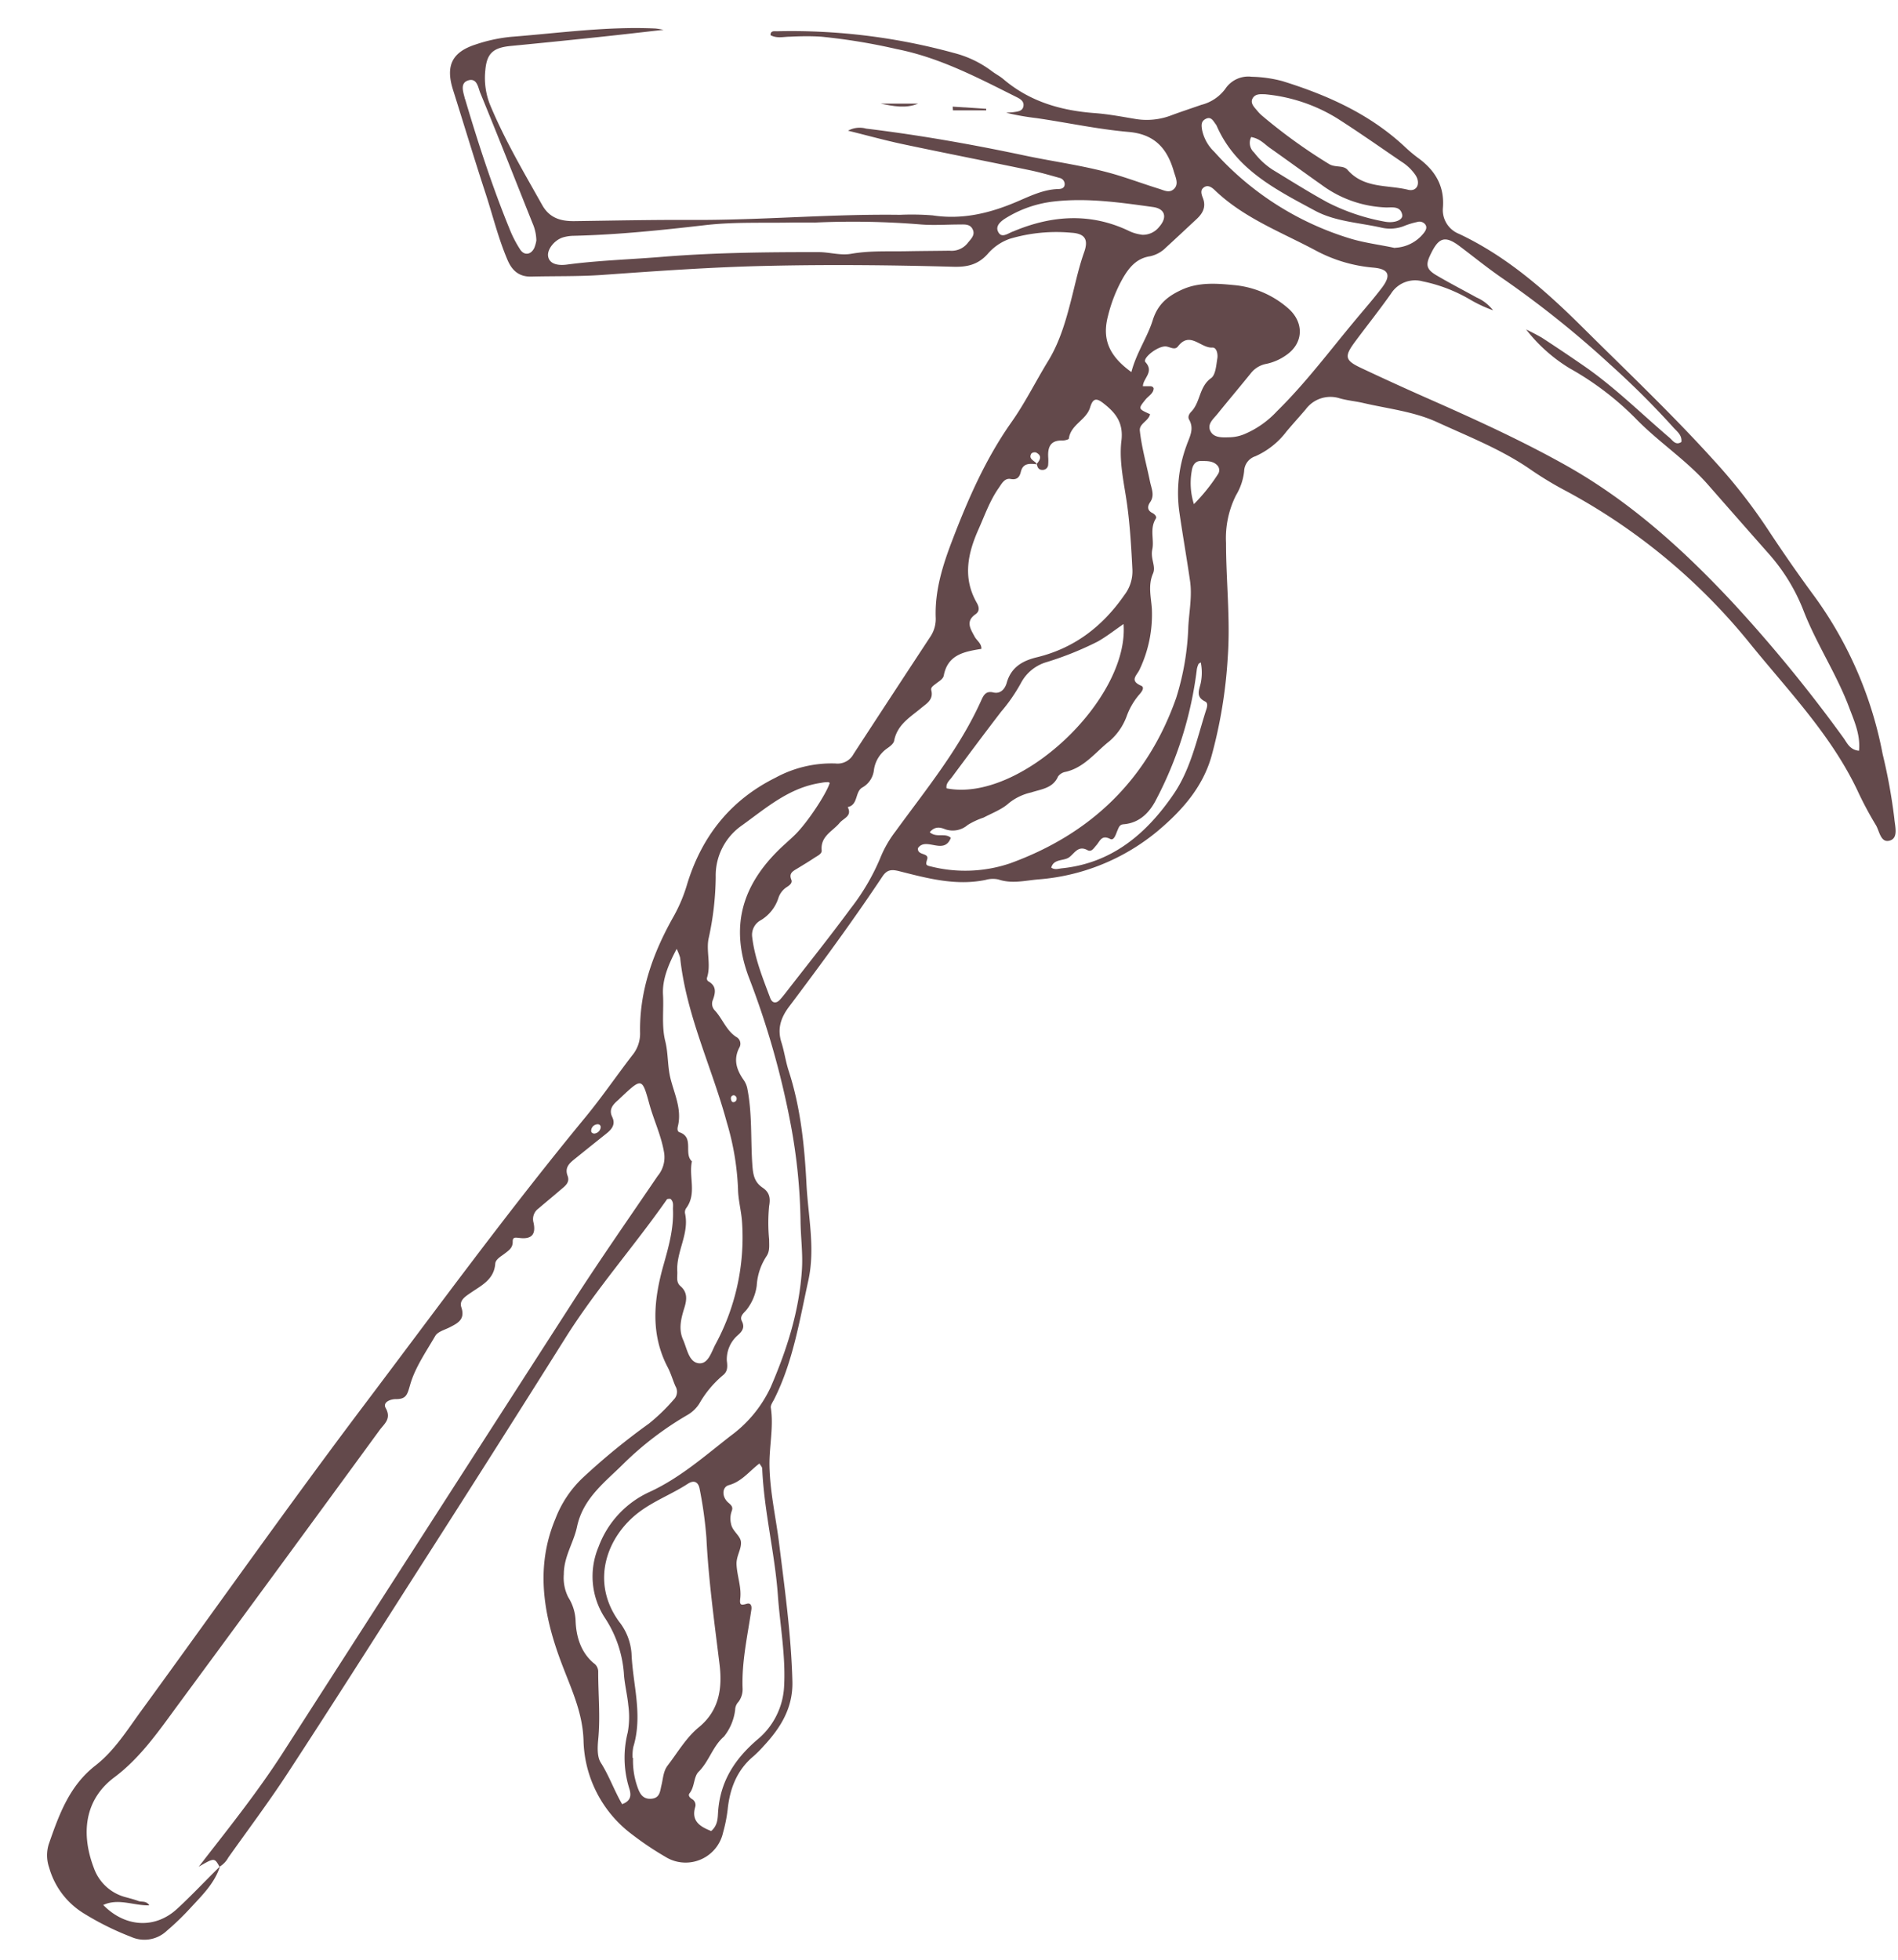 <svg xmlns="http://www.w3.org/2000/svg" viewBox="0 0 371 383"><defs><style>.a{fill:#63494b;}</style></defs><title>Unbenannt-4</title><path class="a" d="M43,364.73c-1.09,3.42-3.66,5.81-6,8.37a51.11,51.11,0,0,1-4.38,4.2,6.36,6.36,0,0,1-7,1.2,55.46,55.46,0,0,1-9.26-4.6A15.35,15.35,0,0,1,9.62,365a7.39,7.39,0,0,1-.1-4.58c2-5.74,4-11.42,9.14-15.41,3.69-2.87,6.19-6.9,8.92-10.65,14.58-20,28.87-40.28,43.79-60.05,14.2-18.82,28.12-37.87,43.13-56.07,3.17-3.86,6-8,9.08-12a6.67,6.67,0,0,0,1.54-4.28c-.19-8.36,2.59-15.9,6.62-23a30.35,30.35,0,0,0,2.59-6.23c2.87-9.33,8.47-16.4,17.31-20.78a22.86,22.86,0,0,1,11.68-2.75,3.53,3.53,0,0,0,3.52-1.85q7.51-11.52,15.06-23a6.21,6.21,0,0,0,1-3.72c-.17-5.24,1.36-10.12,3.19-14.91,3.1-8.13,6.57-16.07,11.64-23.25,2.67-3.78,4.74-8,7.16-11.94s3.64-8.52,4.76-13c.69-2.77,1.31-5.55,2.27-8.25.88-2.49.15-3.64-2.52-3.8a31.94,31.94,0,0,0-12,1.18,10.1,10.1,0,0,0-4.37,3c-1.87,2.07-4,2.55-6.71,2.47-12-.33-24.06-.45-36.09-.18-10.83.23-21.63,1-32.44,1.77-4.63.33-9.28.21-13.93.33-2.34.06-3.73-1.11-4.63-3.19C97.37,46.53,96.3,42,94.85,37.6c-2.18-6.67-4.2-13.39-6.31-20.08-1.46-4.66-.21-7.33,4.44-8.83a30.85,30.85,0,0,1,7-1.5c9.37-.73,18.71-2.06,28.15-1.62a15.77,15.77,0,0,1,1.57.26c-4.64.52-8.74,1-12.84,1.43q-8.52.9-17,1.72c-3.47.33-4.72,1.44-5,4.81a14.15,14.15,0,0,0,.92,6.66c2.84,6.84,6.6,13.2,10.21,19.63,1.44,2.56,3.67,3.17,6.33,3.13,7.62-.1,15.24-.27,22.87-.23,13.58.07,27.13-1.19,40.71-1a50.93,50.93,0,0,1,6.42.11c5.89.9,11.35-.47,16.67-2.77,2.52-1.08,5-2.28,7.8-2.38.59,0,1.26-.11,1.32-.89a1.25,1.25,0,0,0-1-1.28c-1.95-.55-3.9-1.11-5.87-1.52-8.27-1.72-16.56-3.34-24.82-5.09-3.43-.73-6.82-1.67-10.66-2.62a4.72,4.72,0,0,1,3.53-.41c10.4,1.26,20.7,3.08,30.95,5.25,6.16,1.31,12.44,2.07,18.48,3.94,2.62.81,5.19,1.75,7.8,2.56,1,.3,2.07.95,3,0s.26-2.23-.06-3.33c-1.28-4.48-3.7-7.33-8.87-7.77-6-.52-12-1.83-18-2.7a49.57,49.57,0,0,1-5.92-1.05c.76-.06,1.2-.07,1.64-.14.71-.1,1.49-.21,1.71-1,.27-1-.51-1.52-1.26-1.89-7.56-3.78-15.05-7.74-23.45-9.4a117.36,117.36,0,0,0-14.78-2.43c-2-.13-4-.1-6.07,0-1.27,0-2.6.39-3.85-.3,0-.94.78-.75,1.28-.76a120,120,0,0,1,34.6,4.25,20.89,20.89,0,0,1,7.36,3.53c.75.58,1.62,1,2.34,1.63,5.13,4.34,11.19,6.09,17.77,6.58,2.72.2,5.42.72,8.12,1.17a13.41,13.41,0,0,0,7-.78c1.9-.7,3.82-1.33,5.74-2a8.36,8.36,0,0,0,4.67-3.1A5.39,5.39,0,0,1,244.67,15a25.33,25.33,0,0,1,6,.85c8.72,2.71,16.94,6.37,23.75,12.67a29.9,29.9,0,0,0,2.72,2.31c3.33,2.39,5.22,5.45,4.91,9.7a5,5,0,0,0,3.12,5.16c9.43,4.44,17.06,11.2,24.36,18.46,8.62,8.56,17.44,16.91,25.59,25.94a108.79,108.79,0,0,1,10.33,13.2c2.95,4.48,6,8.89,9.18,13.2A76.69,76.69,0,0,1,368,147.37,108.65,108.65,0,0,1,370.29,160c.12,1.48.79,3.68-.79,4.23-1.89.66-2.1-1.8-2.83-3a69.55,69.55,0,0,1-3.68-6.93c-5.27-11-13.77-19.66-21.29-29a118,118,0,0,0-35.92-29.53,67.41,67.41,0,0,1-6.41-3.88c-5.72-4-12.17-6.51-18.43-9.38-4.57-2.1-9.62-2.63-14.48-3.76-1.51-.35-3.07-.48-4.56-.9A6,6,0,0,0,255.22,80c-1.24,1.45-2.52,2.86-3.75,4.32a15.56,15.56,0,0,1-6.08,4.84,3.18,3.18,0,0,0-2.2,2.94,11.52,11.52,0,0,1-1.59,4.69,18.67,18.67,0,0,0-1.95,9.29c0,7.49.88,15,.33,22.46a93.4,93.4,0,0,1-3.19,19.3c-1.76,6.13-5.86,10.65-10.49,14.55a41.47,41.47,0,0,1-23.44,9.47c-2.6.24-5.12.88-7.72,0a5.08,5.08,0,0,0-2.48.09c-5.8,1.2-11.35-.3-16.87-1.7-1.53-.39-2.4-.3-3.28,1-5.81,8.72-12,17.14-18.32,25.54-1.61,2.17-2.28,4.31-1.44,6.93.57,1.81.82,3.73,1.41,5.53,2.34,7.2,3.1,14.69,3.48,22.14.32,6.26,1.75,12.55.36,18.86-1.73,7.88-3,15.9-6.68,23.2-.27.53-.72,1.14-.65,1.64.58,3.78-.32,7.52-.26,11.31.09,5.16,1.25,10.12,1.88,15.18,1.11,9,2.36,17.9,2.6,27,.13,5.19-2.32,9.09-5.65,12.66a22.64,22.64,0,0,1-2,2c-3.22,2.7-4.58,6.33-5,10.33a29.17,29.17,0,0,1-.9,4.54,7.5,7.5,0,0,1-8.94,5.7,7.39,7.39,0,0,1-2.33-.95,60.41,60.41,0,0,1-6.5-4.36,23.62,23.62,0,0,1-9.51-18.4c-.17-5.34-2.28-9.8-4.11-14.59-3.59-9.33-5.5-18.95-1.36-28.77a21.62,21.62,0,0,1,5.32-7.95,130.94,130.94,0,0,1,12.92-10.58,37.37,37.37,0,0,0,4.87-4.71,2.13,2.13,0,0,0,.32-2.62c-.52-1.2-.88-2.49-1.48-3.64-3.46-6.59-2.75-13.32-.82-20.12,1-3.55,2-7.11,1.82-10.85,0-.68.17-1.44-.5-2-.23,0-.58,0-.66.09-6.41,9.17-13.87,17.57-19.84,27.07q-14.73,23.44-29.68,46.75c-8.2,12.85-16.38,25.71-24.72,38.47-3.65,5.57-7.66,10.92-11.52,16.36a4.64,4.64,0,0,1-1.71,1.78c-1-1.77-1-1.77-4.06,0,.57-.73.84-1.07,1.1-1.42,5.34-6.86,10.74-13.67,15.44-21q28.27-44,56.6-88c5.36-8.3,11-16.39,16.57-24.57a5.69,5.69,0,0,0,1.25-4.55c-.55-3.33-2-6.3-2.88-9.49-1.41-5.15-1.47-5.14-5.5-1.36-.26.24-.51.5-.78.73-.95.84-1.63,1.76-1,3.1.75,1.52-.08,2.47-1.18,3.34q-2.94,2.34-5.85,4.69c-1.11.9-2.34,1.74-1.67,3.52.49,1.3-.5,2-1.3,2.67-1.44,1.25-2.92,2.45-4.36,3.69a2.55,2.55,0,0,0-1,2.79c.5,2.28-.36,3.27-2.68,3-.9-.09-1.42-.24-1.39.76,0,1.18-.77,1.66-1.51,2.24s-1.83,1.14-1.9,2c-.24,3.15-2.71,4.26-4.83,5.73-1,.68-2.25,1.46-1.81,2.78.83,2.45-.74,3.16-2.38,4-1,.48-2.26.83-2.72,1.64-1.78,3.07-3.9,6.11-4.87,9.43-.57,1.95-.72,2.92-2.81,2.9-1.14,0-2.63.64-2,1.75,1.18,2.12-.31,3.1-1.21,4.34Q54.6,306.3,35,332.89c-3.81,5.16-7.43,10.52-12.66,14.44-5.9,4.41-6.51,11.12-4,17.69a9,9,0,0,0,6.35,5.76c.8.22,1.61.43,2.39.72.62.22,1.52-.1,2.1.84-3.13.07-6-1.45-9-.07,4.3,4.39,10.13,4.71,14.42.77C37.49,370.38,40.17,367.51,43,364.73Zm159.66-274c-1.34-.14-2.7-.3-3.12,1.48-.26,1.09-.79,1.61-2,1.39s-1.78,1-2.37,1.83c-1.71,2.46-2.69,5.29-3.9,8-2.12,4.75-3.12,9.51-.34,14.37.45.79.62,1.63-.24,2.23-2,1.39-1,2.84-.2,4.34.42.82,1.39,1.35,1.34,2.43-3.31.54-6.56,1.09-7.35,5.2-.14.72-.88,1.08-1.44,1.53s-1.16.76-1,1.37c.46,1.83-.89,2.56-1.94,3.43-2.17,1.82-4.72,3.26-5.32,6.42-.11.59-.86,1.15-1.43,1.54a6.16,6.16,0,0,0-2.52,4.14,4.48,4.48,0,0,1-2.23,3.44c-1.53.82-.79,3.42-2.9,3.85.92,1.77-.8,2.15-1.57,3.08-1.36,1.65-3.78,2.59-3.52,5.38.07.7-.86,1.08-1.44,1.47-1.09.73-2.22,1.4-3.33,2.08-.82.5-1.69.9-1.16,2.18.26.64-.34,1.08-.84,1.41a4,4,0,0,0-1.69,2.18,7.83,7.83,0,0,1-3.43,4.32,3.24,3.24,0,0,0-1.69,3.3c.5,4.18,2.06,8,3.53,11.93.38,1,1.17,1.13,1.93.27.4-.44.77-.91,1.14-1.38,4.23-5.46,8.55-10.84,12.64-16.4a43.17,43.17,0,0,0,5.78-9.83,22.16,22.16,0,0,1,3-5.25c6-8.24,12.53-16.19,16.76-25.61.48-1.07.94-1.87,2.36-1.53s2.29-.73,2.61-1.88c.87-3.06,3.09-4.32,5.92-5,7.29-1.78,12.8-6,17.06-12.13a7.63,7.63,0,0,0,1.59-5c-.21-4.16-.45-8.32-1-12.45s-1.66-8.52-1.15-12.71c.45-3.67-1.24-5.59-3.66-7.45-1.33-1-1.94-.77-2.46.93-.74,2.46-3.78,3.33-4.15,6.07,0,.19-.85.4-1.29.39-2.29-.07-2.85,1.26-2.75,3.21a9.72,9.72,0,0,1,0,1.43,1.08,1.08,0,0,1-1.06,1.1h-.08c-.75,0-1-.54-1.08-1.2.67-.79,1.06-1.58-.15-2.2a1,1,0,0,0-.9.18c-.64,1,.39,1.34.9,1.87ZM298.34,64.4c1,.47,2,1,3,1.56q4.19,2.73,8.3,5.57c6,4.15,11.15,9.28,16.69,14,.64.54,1.2,1.58,2.33.84.14-1.33-.8-2-1.5-2.76a165.67,165.67,0,0,0-12.38-12.34,195,195,0,0,0-20.86-16.72c-2.94-2-5.72-4.26-8.57-6.41-3.07-2.33-4.25-1.59-5.85,1.85-.87,1.86-.58,2.72,1.31,3.83,2.56,1.51,5.21,2.87,7.81,4.31a8.09,8.09,0,0,1,3.22,2.51,26.91,26.91,0,0,1-4.73-2.24,30.13,30.13,0,0,0-9-3.41,5.56,5.56,0,0,0-6.21,2.39c-2.26,3.21-4.72,6.28-7.06,9.44-2.11,2.85-1.95,3.6,1.19,5.08q6.13,2.89,12.33,5.64c9.36,4.13,18.69,8.34,27.62,13.34,12.71,7.11,23.35,16.78,33.17,27.37a287.27,287.27,0,0,1,21.23,26c.7,1,1.22,2.28,3,2.46.3-3.15-.93-5.78-1.9-8.38-2.46-6.58-6.42-12.47-8.95-19a36.8,36.8,0,0,0-6.87-11.2q-5.91-6.69-11.79-13.4c-4.26-4.86-9.74-8.38-14.2-13A57.88,57.88,0,0,0,306.86,72a31.33,31.33,0,0,1-8.52-7.58ZM121.61,352.57c1.63-.62,1.87-1.61,1.38-3.11a20.09,20.09,0,0,1-.29-10.9,16.78,16.78,0,0,0,.11-5.34c-.2-2.12-.76-4.21-.87-6.33A22.75,22.75,0,0,0,118.13,316,14.83,14.83,0,0,1,117,302.28,19.05,19.05,0,0,1,127,291.54c5.95-2.75,10.74-7,15.79-10.93a24.76,24.76,0,0,0,7.86-9.54c3.17-7.34,5.58-14.86,6.1-22.95.21-3.24-.25-6.41-.27-9.61a110.36,110.36,0,0,0-1.85-18.41A164.32,164.32,0,0,0,146.38,191c-3.66-9.74-1.42-17.65,5.63-24.7,1.09-1.1,2.29-2.09,3.39-3.17,2.42-2.37,6.13-8,6.79-10.13-.1-.06-.21-.17-.31-.16q-.7,0-1.41.15c-6.17.9-10.64,4.85-15.46,8.32a11.93,11.93,0,0,0-5.11,10.09,57.84,57.84,0,0,1-1.36,11.87c-.58,2.49.51,5.25-.36,7.85a.69.69,0,0,0,.24.63c1.65.9,1.47,2.19.92,3.66a1.88,1.88,0,0,0,.34,2c1.56,1.65,2.28,4,4.27,5.25a1.49,1.49,0,0,1,.6,2s-.05.09-.07.13c-1.16,2.31-.49,4.3.87,6.24a4.51,4.51,0,0,1,.71,1.6c1,4.95.65,10,1,15,.14,2,.41,3.37,2,4.46,1.31.88,1.58,1.94,1.28,3.6a33.92,33.92,0,0,0,0,6.53c0,1.23.16,2.3-.54,3.31a11.67,11.67,0,0,0-1.88,5.69,9.61,9.61,0,0,1-1.82,4.51c-.5.75-1.63,1.36-1.09,2.44.66,1.29,0,2.06-.82,2.78a6.25,6.25,0,0,0-2.12,4.95c.2,1.44.08,2.22-.86,2.94a20.32,20.32,0,0,0-4.49,5.41,6.73,6.73,0,0,1-2.26,2.21A62.76,62.76,0,0,0,122,285.92c-3.7,3.7-8,6.79-9.21,12.43-.65,3.12-2.58,5.8-2.58,9.3a8.41,8.41,0,0,0,.87,4.49,9.24,9.24,0,0,1,1.43,4.56c.11,3.11,1,6.14,3.52,8.3a2,2,0,0,1,.9,1.75c0,4.4.44,8.78,0,13.19-.14,1.5-.23,3.35.5,4.51C119.06,347,120.07,349.94,121.61,352.57Zm60.13-189.94c1.31,1.17,3,.05,4.12,1.1-1.35,3.48-4.85-.27-6.42,2-.21,1.53,2.25.83,1.78,2.24-.31,1-.24,1.14.73,1.35a27.44,27.44,0,0,0,15.47-.6c15.8-5.73,26.87-16.36,32.49-32.34a51.74,51.74,0,0,0,2.37-14c.18-3,.77-5.92.33-8.9-.65-4.47-1.43-8.92-2.08-13.39a26.84,26.84,0,0,1,1.39-13c.57-1.67,1.58-3.22.52-5.08-.32-.55,0-1.15.46-1.61,1.76-1.85,1.48-4.83,3.83-6.51.9-.64,1-2.54,1.23-3.91.11-.74-.11-2.11-1-2.06-2.25.15-4.37-3.29-6.71-.22-.62.8-1.56.08-2.35,0-1.62-.12-4.66,2.33-4,3.07,1.76,1.93-.47,3.13-.5,4.71.52,0,.86,0,1.19,0s.7-.06.91.39c0,1-1,1.49-1.58,2.2-1.46,1.82-1.47,1.81.88,2.87-.27,1.33-2.14,1.83-2,3.22.37,3.37,1.32,6.65,2,10,.3,1.39.94,2.66,0,4-.51.75-.6,1.56.44,2.08.43.21.94.72.68,1.11-1.24,2-.28,4.1-.68,6s.76,3.3.13,4.74c-1,2.3-.37,4.63-.22,6.84a25,25,0,0,1-2.37,11.85c-.5,1.18-2.11,2.19.27,3.22.8.35.07,1.26-.4,1.78a13.48,13.48,0,0,0-2.44,4.24,11.79,11.79,0,0,1-3.34,4.81c-2.73,2.14-4.9,5.16-8.56,6a2.33,2.33,0,0,0-1.49.9c-1,2.32-3.25,2.47-5.25,3.13a10.62,10.62,0,0,0-4.36,2.08c-1.3,1.2-3.26,1.95-4.95,2.83a15,15,0,0,0-3.1,1.44,4.47,4.47,0,0,1-4.36.86C183.91,161.72,182.82,161.35,181.74,162.63Zm39.41-89.92c1-3.83,3.16-6.83,4.19-10.19,1-3.15,3-4.68,5.66-5.9,3.29-1.51,6.79-1.24,10.19-.91a18.58,18.58,0,0,1,10.65,4.58c3.08,2.72,3,6.74-.4,9.09a10.43,10.43,0,0,1-3.88,1.72,5,5,0,0,0-3,1.76c-2.16,2.69-4.39,5.31-6.56,8-.8,1-2.1,2-1.4,3.39s2.42,1.23,3.84,1.2a8,8,0,0,0,2.77-.6,18.48,18.48,0,0,0,6.38-4.47c5.62-5.52,10.32-11.82,15.35-17.85,1.75-2.1,3.56-4.16,5.21-6.34,1.83-2.43,1.3-3.62-1.68-3.89a29,29,0,0,1-11.2-3.3c-6.79-3.64-14.12-6.36-19.82-11.84-.59-.56-1.38-1.15-2.21-.48-.67.53-.37,1.34-.12,2,.68,1.72,0,3-1.22,4.13-2,1.86-4,3.74-6,5.57a6.17,6.17,0,0,1-3.1,1.7c-2.66.41-4.1,2.19-5.33,4.31a28.84,28.84,0,0,0-2.87,7.27C215.4,66.12,216.64,69.46,221.15,72.71ZM123.74,343.52a15.35,15.35,0,0,0,.84,5.62c.44,1.28,1,2.48,2.69,2.37s1.74-1.4,2-2.54c.36-1.36.34-2.81,1.27-4,1.95-2.54,3.56-5.38,6.07-7.44,4.08-3.35,4.63-7.82,4-12.6-1-8.13-2.12-16.24-2.53-24.44a80.41,80.41,0,0,0-1.32-9.52c-.22-1.24-1-1.88-2.33-1-3.07,2-6.56,3.3-9.54,5.55-6.18,4.67-9.59,13.47-3.9,21.35a11.29,11.29,0,0,1,2.45,6.21c.08,2,.35,4,.61,6,.56,4.1,1,8.23-.26,12.32a8.92,8.92,0,0,0-.14,2.13Zm8.53-158.09c-1.74,3.27-2.84,6.12-2.67,9s-.3,6.08.43,9c.6,2.38.43,4.8,1,7.2.74,3.06,2.28,6.08,1.49,9.4-.12.49-.18,1.08.31,1.24,2.92,1,.75,4.17,2.42,5.68-.66,3,1,6.3-1.12,9.15a1.38,1.38,0,0,0-.23,1c.89,4-1.74,7.45-1.51,11.36.06,1.07-.3,2.08.63,2.88,1.4,1.22,1.24,2.67.75,4.24-.64,2.05-1.18,4.14-.25,6.23.77,1.72,1.1,4.32,3,4.59s2.53-2.19,3.33-3.69a43.86,43.86,0,0,0,5.21-23.68c-.12-2.27-.77-4.45-.8-6.69a52.33,52.33,0,0,0-2.19-13c-2.9-10.76-7.93-20.92-9.12-32.18A11.63,11.63,0,0,0,132.27,185.43ZM139,357.83c1.35-1.14,1.28-2.61,1.37-3.82.42-5.85,3.19-10.19,7.6-14a14.42,14.42,0,0,0,5.3-10.51c.32-6-.8-11.84-1.22-17.75-.6-8.3-2.7-16.42-3.06-24.76,0-.3-.31-.58-.54-1-2,1.52-3.47,3.55-6,4.24-1.33.37-1.39,2.28-.11,3.39.64.55,1,.9.68,1.7a4.31,4.31,0,0,0-.13,2.44c.25,1.46,1.82,2.32,1.94,3.54.14,1.41-.93,2.75-.86,4.42.1,2.27,1,4.44.72,6.69-.16,1.33.22,1.3,1.27,1,.74-.22,1,.33.92,1.07-.74,5.11-1.91,10.17-1.73,15.4a4.07,4.07,0,0,1-.8,2.69,2.34,2.34,0,0,0-.65,1.57,10.34,10.34,0,0,1-2.19,5.22c-2.2,1.89-2.89,4.82-4.94,6.86-1,1-.76,2.94-1.77,4.2-.35.44,0,.85.45,1.14a1.33,1.33,0,0,1,.65,1.53c-.82,2.75.88,3.85,3.1,4.72ZM159.09,43.48c-1.31,0-2.62,0-3.92,0-5.7.13-11.46-.14-17.1.49-8.63,1-17.24,1.9-25.92,2.11a7.85,7.85,0,0,0-2.1.31c-1.67.51-3.09,2.33-2.92,3.63s1.42,2,3.79,1.67c6.37-.84,12.79-1,19.18-1.55,10-.78,19.94-.88,29.93-.87,2.13,0,4.25.7,6.38.32,3.67-.64,7.35-.42,11-.5,2.74-.05,5.47-.06,8.2-.1a4,4,0,0,0,3.49-1.43c.62-.82,1.63-1.61,1-2.8-.51-1-1.56-.9-2.53-.89-2.5,0-5,.19-7.48,0a163.83,163.83,0,0,0-21-.37ZM185,154.05c14.38,2.9,35.74-17.45,34.62-32.1-1.76,1.2-3.33,2.45-5.05,3.42a63.09,63.09,0,0,1-9.93,4,8.29,8.29,0,0,0-5.1,4.15,33.33,33.33,0,0,1-3.86,5.57c-3.26,4.24-6.46,8.54-9.65,12.84-.47.62-1.19,1.19-1,2.14ZM247.2,18.42c-.74,0-1.81-.16-2.35.8s.35,1.75.93,2.46a8,8,0,0,0,1,1,105.36,105.36,0,0,0,13,9.37c1.19.74,2.79.19,3.61,1.13,3.2,3.69,7.82,2.91,11.84,3.9,1.72.43,2.5-1.2,1.49-2.81a9.31,9.31,0,0,0-2.82-2.7c-4.13-2.82-8.23-5.7-12.44-8.39a32.55,32.55,0,0,0-14.31-4.77Zm25.46,30a7.53,7.53,0,0,0,5.66-2.9c.38-.49.68-1.05.3-1.62a1.42,1.42,0,0,0-1.59-.52,15.26,15.26,0,0,0-2.39.71,7.48,7.48,0,0,1-4.55.41c-4.4-1-9.09-1.19-13.07-3.34-7.57-4.09-15.46-8-19.19-16.56a1.49,1.49,0,0,0-.18-.3c-.49-.64-.89-1.58-1.92-1.09s-.89,1.32-.76,2.18a8.21,8.21,0,0,0,2.39,4.28,58.49,58.49,0,0,0,26.75,17c2.86.84,5.8,1.19,8.55,1.79ZM104.84,47a8.8,8.8,0,0,0-.75-3.39c-3.39-8.48-6.73-17-10.2-25.43-.43-1-.6-3-2.37-2.47-1.61.52-1,2.15-.69,3.41,0,.11.08.22.11.34,2.53,8.53,5.28,17,8.64,25.22a22.7,22.7,0,0,0,2.11,4.1c.82,1.22,2.13,1,2.76-.36a7.12,7.12,0,0,0,.39-1.42Zm118.3-1.12a4.07,4.07,0,0,0,3.48-1.59c1.58-1.81,1.14-3.5-1.24-3.83-6.47-.9-13-1.84-19.51-1.07a22.7,22.7,0,0,0-9,3.07c-1,.59-2.34,1.53-1.81,2.74.68,1.55,2,.34,3.06,0l.33-.14c7.36-3,14.72-3.46,22.08,0a8,8,0,0,0,2.65.8Zm11.6,83.55c-.27.18-.42.23-.46.32a4.19,4.19,0,0,0-.33,1,74,74,0,0,1-8.15,25.87c-1.43,2.62-3.45,4.25-6.21,4.46-.75.06-.9.61-1.14,1.15-.32.73-.67,2.11-1.43,1.72-1.75-.89-2,.47-2.76,1.28-.45.5-.89,1.34-1.7.9-1.84-1-2.54.68-3.6,1.42s-3,.24-3.47,2c.7.49,1.41.2,2.09.13,9.75-1,16.51-6.74,21.77-14.41,3.33-4.83,4.56-10.64,6.3-16.18.2-.64.64-1.63-.07-2-1.9-.9-1.18-2.24-.88-3.57a10.18,10.18,0,0,0,0-4.15Zm9.81-102.62a2.54,2.54,0,0,0,.59,3,14.6,14.6,0,0,0,3.64,3.37c3.54,2.15,7.05,4.37,10.69,6.36a40.17,40.17,0,0,0,11.08,3.75c2,.42,3.74-.3,3.54-1.32-.36-1.78-2-1.4-3.19-1.43a22.55,22.55,0,0,1-12.56-4.41c-3.39-2.39-6.74-4.84-10.13-7.23-1.05-.74-1.9-1.81-3.66-2.12Zm-11.17,71.7a36,36,0,0,0,4.71-5.87A1.37,1.37,0,0,0,238,91c-.88-1-2.17-.9-3.31-.91s-1.62,1-1.74,1.94a13.56,13.56,0,0,0,.43,6.51Zm-117.16,123a1.37,1.37,0,0,0,1.18-1.09c.1-.56-.33-.82-.84-.68a1.28,1.28,0,0,0-1,1.19C115.52,221.32,115.84,221.51,116.22,221.53ZM144,214.59c-.11-.36-.36-.61-.72-.54a.59.59,0,0,0-.4.71s0,0,0,.06c.08.31.21.68.66.53a.66.66,0,0,0,.44-.76Z"/><path class="a" d="M179.46,20.25c-2.39,1-4.85.5-7.33,0Z"/><path class="a" d="M186.22,20.84l6.55.42v.31h-6.49Z"/></svg>